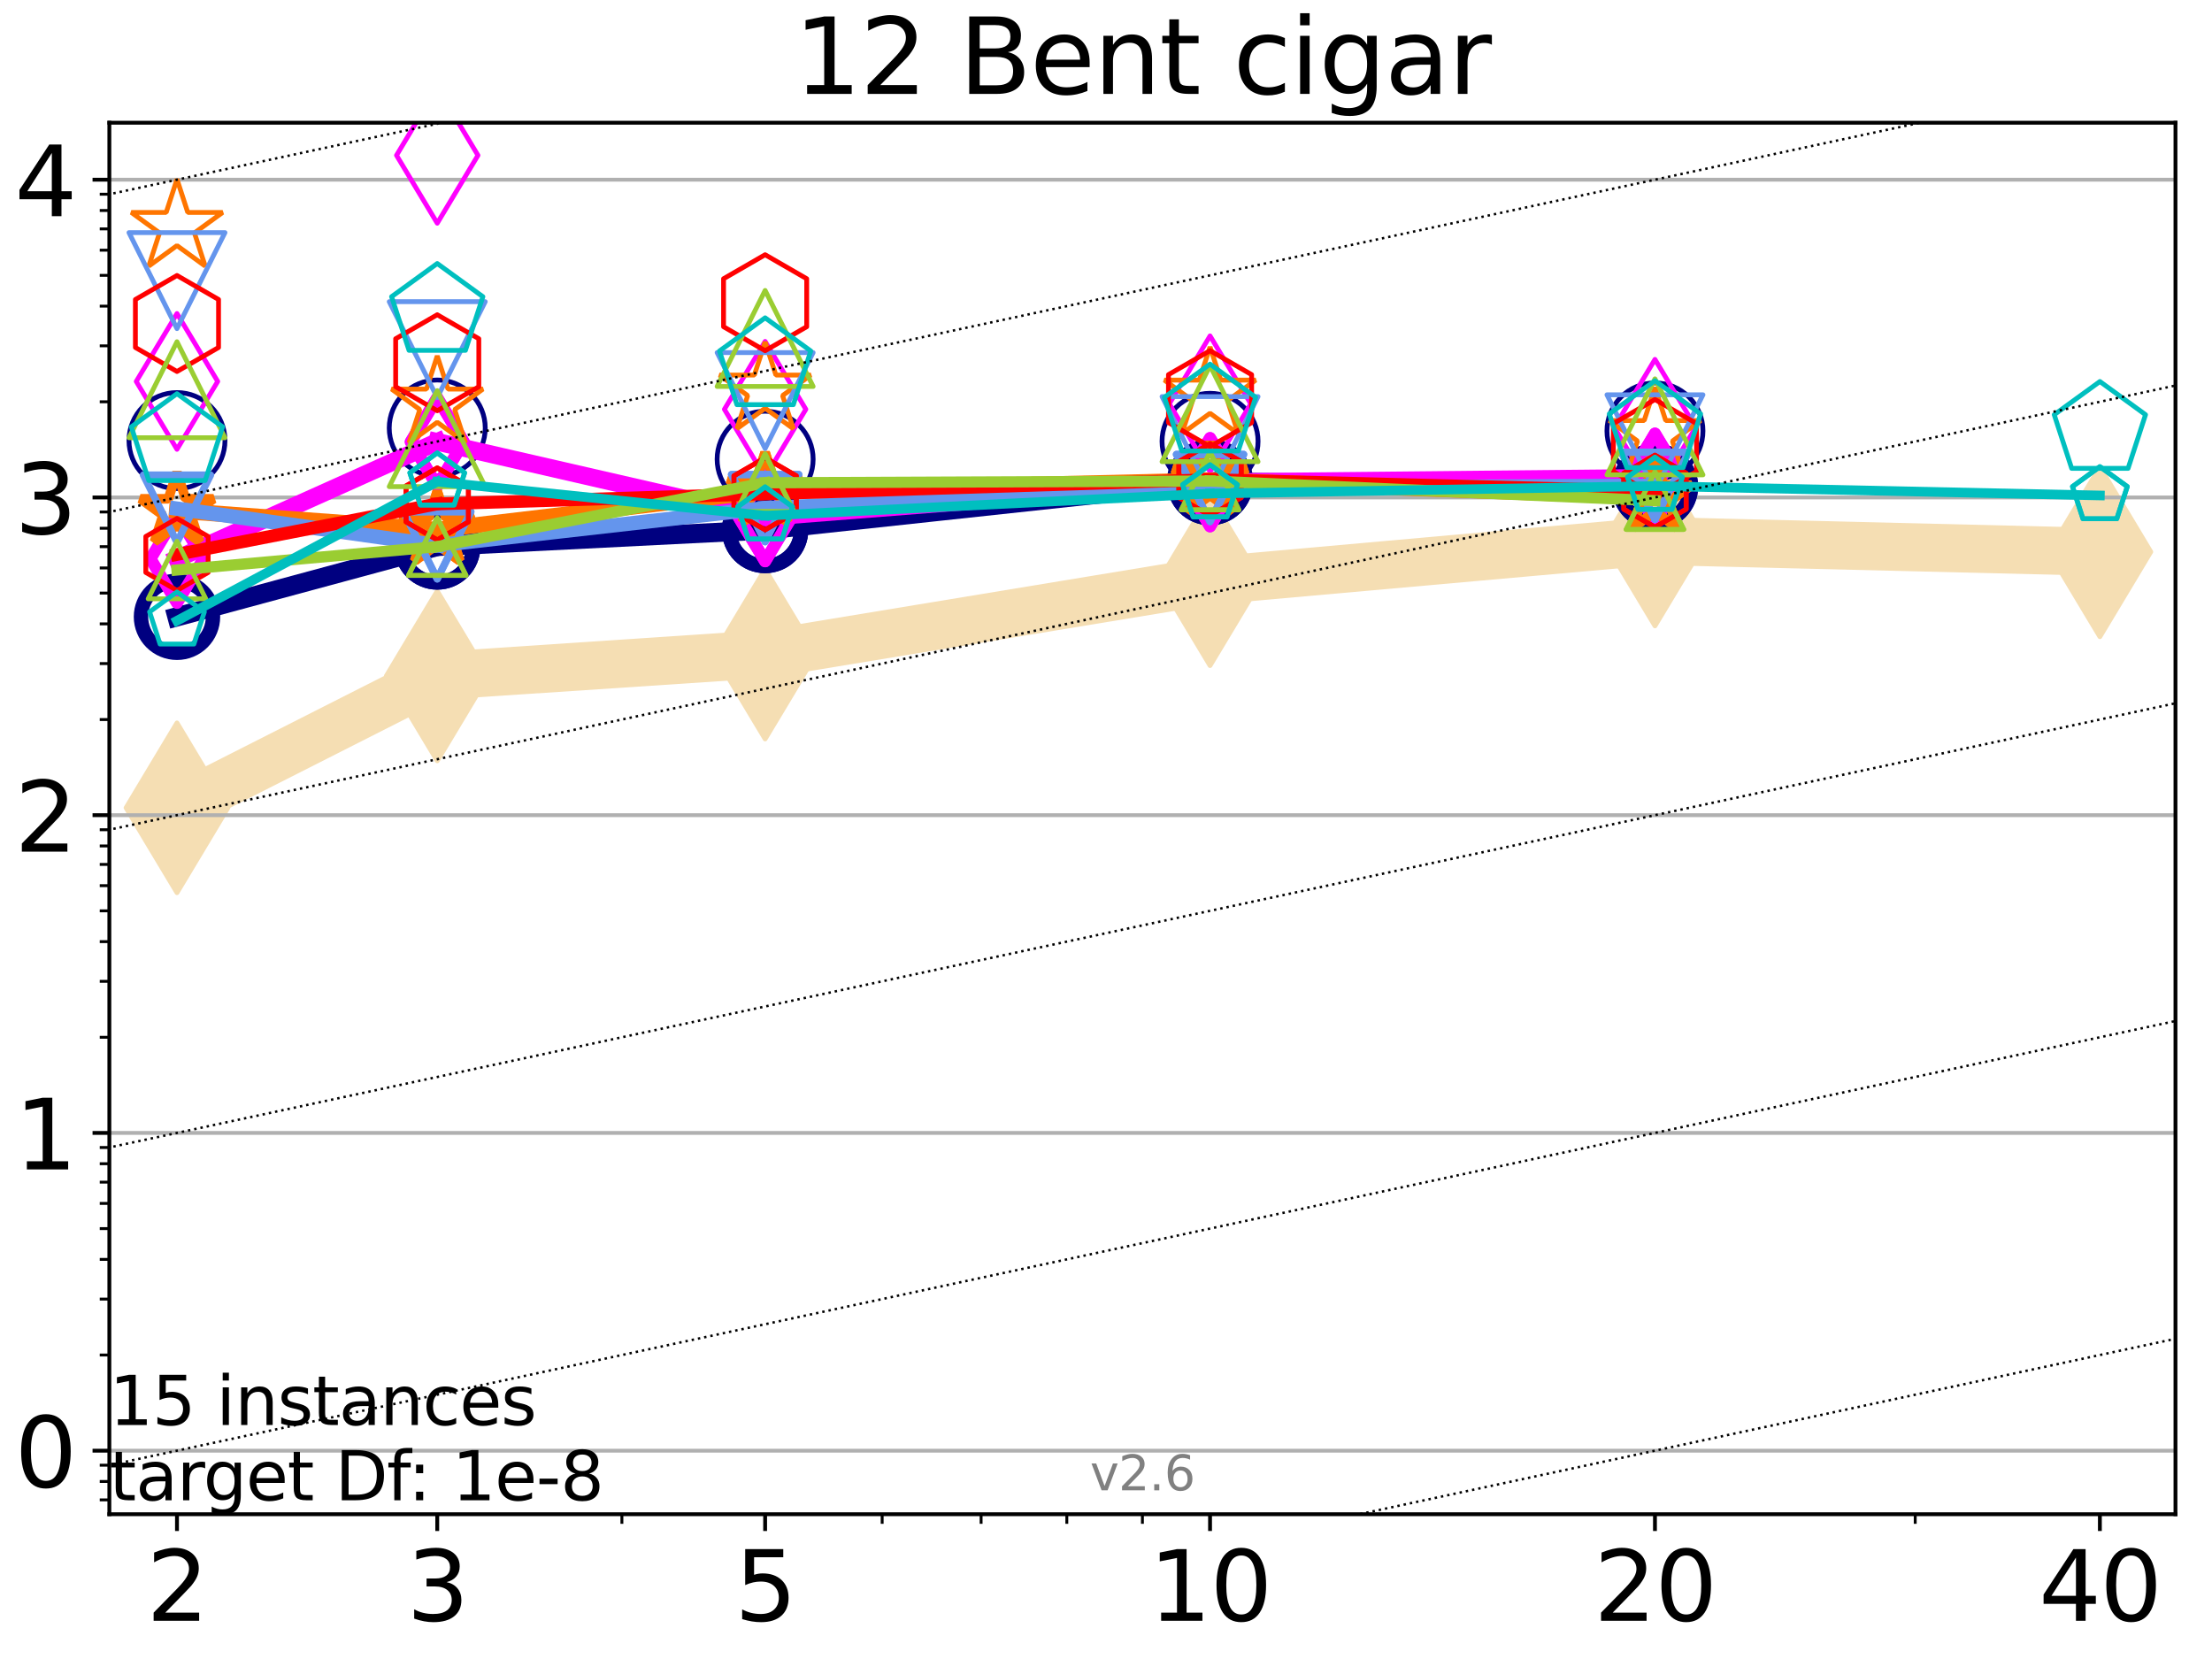 <?xml version="1.0" encoding="utf-8" standalone="no"?>
<!DOCTYPE svg PUBLIC "-//W3C//DTD SVG 1.1//EN"
  "http://www.w3.org/Graphics/SVG/1.1/DTD/svg11.dtd">
<svg xmlns:xlink="http://www.w3.org/1999/xlink" width="460.8pt" height="345.6pt" viewBox="0 0 460.8 345.6" xmlns="http://www.w3.org/2000/svg" version="1.1">
 <defs>
  <style type="text/css">*{stroke-linejoin: round; stroke-linecap: butt}</style>
 </defs>
 <g id="figure_1">
  <g id="patch_1">
   <path d="M 0 345.6 
L 460.8 345.6 
L 460.8 0 
L 0 0 
z
" style="fill: #ffffff"/>
  </g>
  <g id="axes_1">
   <g id="patch_2">
    <path d="M 22.78 315.44 
L 453.192 315.44 
L 453.192 25.56 
L 22.78 25.56 
z
" style="fill: #ffffff"/>
   </g>
   <g id="line2d_1">
    <path d="M 36.868 168.279 
L 91.085 140.808 
L 159.39 136.256 
L 252.074 120.97 
L 344.758 112.701 
L 437.443 114.956 
" clip-path="url(#p7164b67f76)" style="fill: none; stroke: #f5deb3; stroke-width: 10; stroke-linecap: square"/>
    <defs>
     <path id="m2907df5df5" d="M -0 17.678 
L 10.607 0 
L 0 -17.678 
L -10.607 -0 
z
" style="stroke: #f5deb3; stroke-linejoin: miter"/>
    </defs>
    <g clip-path="url(#p7164b67f76)">
     <use xlink:href="#m2907df5df5" x="36.868" y="168.279" style="fill: #f5deb3; stroke: #f5deb3; stroke-linejoin: miter"/>
     <use xlink:href="#m2907df5df5" x="91.085" y="140.808" style="fill: #f5deb3; stroke: #f5deb3; stroke-linejoin: miter"/>
     <use xlink:href="#m2907df5df5" x="159.39" y="136.256" style="fill: #f5deb3; stroke: #f5deb3; stroke-linejoin: miter"/>
     <use xlink:href="#m2907df5df5" x="252.074" y="120.97" style="fill: #f5deb3; stroke: #f5deb3; stroke-linejoin: miter"/>
     <use xlink:href="#m2907df5df5" x="344.758" y="112.701" style="fill: #f5deb3; stroke: #f5deb3; stroke-linejoin: miter"/>
     <use xlink:href="#m2907df5df5" x="437.443" y="114.956" style="fill: #f5deb3; stroke: #f5deb3; stroke-linejoin: miter"/>
    </g>
   </g>
   <g id="matplotlib.axis_1">
    <g id="xtick_1">
     <g id="line2d_2">
      <defs>
       <path id="mc846a7775f" d="M 0 0 
L 0 3.5 
" style="stroke: #000000; stroke-width: 0.8"/>
      </defs>
      <g>
       <use xlink:href="#mc846a7775f" x="36.868" y="315.44" style="stroke: #000000; stroke-width: 0.8"/>
      </g>
     </g>
     <g id="text_1">
      <!-- 2 -->
      <g transform="translate(30.506 337.637)scale(0.2 -0.2)">
       <defs>
        <path id="DejaVuSans-32" d="M 1228 531 
L 3431 531 
L 3431 0 
L 469 0 
L 469 531 
Q 828 903 1448 1529 
Q 2069 2156 2228 2338 
Q 2531 2678 2651 2914 
Q 2772 3150 2772 3378 
Q 2772 3750 2511 3984 
Q 2250 4219 1831 4219 
Q 1534 4219 1204 4116 
Q 875 4013 500 3803 
L 500 4441 
Q 881 4594 1212 4672 
Q 1544 4750 1819 4750 
Q 2544 4750 2975 4387 
Q 3406 4025 3406 3419 
Q 3406 3131 3298 2873 
Q 3191 2616 2906 2266 
Q 2828 2175 2409 1742 
Q 1991 1309 1228 531 
z
" transform="scale(0.016)"/>
       </defs>
       <use xlink:href="#DejaVuSans-32"/>
      </g>
     </g>
    </g>
    <g id="xtick_2">
     <g id="line2d_3">
      <g>
       <use xlink:href="#mc846a7775f" x="91.085" y="315.44" style="stroke: #000000; stroke-width: 0.8"/>
      </g>
     </g>
     <g id="text_2">
      <!-- 3 -->
      <g transform="translate(84.723 337.637)scale(0.2 -0.2)">
       <defs>
        <path id="DejaVuSans-33" d="M 2597 2516 
Q 3050 2419 3304 2112 
Q 3559 1806 3559 1356 
Q 3559 666 3084 287 
Q 2609 -91 1734 -91 
Q 1441 -91 1130 -33 
Q 819 25 488 141 
L 488 750 
Q 750 597 1062 519 
Q 1375 441 1716 441 
Q 2309 441 2620 675 
Q 2931 909 2931 1356 
Q 2931 1769 2642 2001 
Q 2353 2234 1838 2234 
L 1294 2234 
L 1294 2753 
L 1863 2753 
Q 2328 2753 2575 2939 
Q 2822 3125 2822 3475 
Q 2822 3834 2567 4026 
Q 2313 4219 1838 4219 
Q 1578 4219 1281 4162 
Q 984 4106 628 3988 
L 628 4550 
Q 988 4650 1302 4700 
Q 1616 4750 1894 4750 
Q 2613 4750 3031 4423 
Q 3450 4097 3450 3541 
Q 3450 3153 3228 2886 
Q 3006 2619 2597 2516 
z
" transform="scale(0.016)"/>
       </defs>
       <use xlink:href="#DejaVuSans-33"/>
      </g>
     </g>
    </g>
    <g id="xtick_3">
     <g id="line2d_4">
      <g>
       <use xlink:href="#mc846a7775f" x="159.39" y="315.44" style="stroke: #000000; stroke-width: 0.8"/>
      </g>
     </g>
     <g id="text_3">
      <!-- 5 -->
      <g transform="translate(153.028 337.637)scale(0.2 -0.2)">
       <defs>
        <path id="DejaVuSans-35" d="M 691 4666 
L 3169 4666 
L 3169 4134 
L 1269 4134 
L 1269 2991 
Q 1406 3038 1543 3061 
Q 1681 3084 1819 3084 
Q 2600 3084 3056 2656 
Q 3513 2228 3513 1497 
Q 3513 744 3044 326 
Q 2575 -91 1722 -91 
Q 1428 -91 1123 -41 
Q 819 9 494 109 
L 494 744 
Q 775 591 1075 516 
Q 1375 441 1709 441 
Q 2250 441 2565 725 
Q 2881 1009 2881 1497 
Q 2881 1984 2565 2268 
Q 2250 2553 1709 2553 
Q 1456 2553 1204 2497 
Q 953 2441 691 2322 
L 691 4666 
z
" transform="scale(0.016)"/>
       </defs>
       <use xlink:href="#DejaVuSans-35"/>
      </g>
     </g>
    </g>
    <g id="xtick_4">
     <g id="line2d_5">
      <g>
       <use xlink:href="#mc846a7775f" x="252.074" y="315.44" style="stroke: #000000; stroke-width: 0.8"/>
      </g>
     </g>
     <g id="text_4">
      <!-- 10 -->
      <g transform="translate(239.349 337.637)scale(0.2 -0.2)">
       <defs>
        <path id="DejaVuSans-31" d="M 794 531 
L 1825 531 
L 1825 4091 
L 703 3866 
L 703 4441 
L 1819 4666 
L 2450 4666 
L 2450 531 
L 3481 531 
L 3481 0 
L 794 0 
L 794 531 
z
" transform="scale(0.016)"/>
        <path id="DejaVuSans-30" d="M 2034 4250 
Q 1547 4250 1301 3770 
Q 1056 3291 1056 2328 
Q 1056 1369 1301 889 
Q 1547 409 2034 409 
Q 2525 409 2770 889 
Q 3016 1369 3016 2328 
Q 3016 3291 2770 3770 
Q 2525 4250 2034 4250 
z
M 2034 4750 
Q 2819 4750 3233 4129 
Q 3647 3509 3647 2328 
Q 3647 1150 3233 529 
Q 2819 -91 2034 -91 
Q 1250 -91 836 529 
Q 422 1150 422 2328 
Q 422 3509 836 4129 
Q 1250 4750 2034 4750 
z
" transform="scale(0.016)"/>
       </defs>
       <use xlink:href="#DejaVuSans-31"/>
       <use xlink:href="#DejaVuSans-30" x="63.623"/>
      </g>
     </g>
    </g>
    <g id="xtick_5">
     <g id="line2d_6">
      <g>
       <use xlink:href="#mc846a7775f" x="344.758" y="315.44" style="stroke: #000000; stroke-width: 0.8"/>
      </g>
     </g>
     <g id="text_5">
      <!-- 20 -->
      <g transform="translate(332.033 337.637)scale(0.2 -0.2)">
       <use xlink:href="#DejaVuSans-32"/>
       <use xlink:href="#DejaVuSans-30" x="63.623"/>
      </g>
     </g>
    </g>
    <g id="xtick_6">
     <g id="line2d_7">
      <g>
       <use xlink:href="#mc846a7775f" x="437.443" y="315.44" style="stroke: #000000; stroke-width: 0.8"/>
      </g>
     </g>
     <g id="text_6">
      <!-- 40 -->
      <g transform="translate(424.718 337.637)scale(0.2 -0.2)">
       <defs>
        <path id="DejaVuSans-34" d="M 2419 4116 
L 825 1625 
L 2419 1625 
L 2419 4116 
z
M 2253 4666 
L 3047 4666 
L 3047 1625 
L 3713 1625 
L 3713 1100 
L 3047 1100 
L 3047 0 
L 2419 0 
L 2419 1100 
L 313 1100 
L 313 1709 
L 2253 4666 
z
" transform="scale(0.016)"/>
       </defs>
       <use xlink:href="#DejaVuSans-34"/>
       <use xlink:href="#DejaVuSans-30" x="63.623"/>
      </g>
     </g>
    </g>
    <g id="xtick_7">
     <g id="line2d_8">
      <defs>
       <path id="m73693776e1" d="M 0 0 
L 0 2 
" style="stroke: #000000; stroke-width: 0.6"/>
      </defs>
      <g>
       <use xlink:href="#m73693776e1" x="129.552" y="315.44" style="stroke: #000000; stroke-width: 0.6"/>
      </g>
     </g>
    </g>
    <g id="xtick_8">
     <g id="line2d_9">
      <g>
       <use xlink:href="#m73693776e1" x="183.769" y="315.44" style="stroke: #000000; stroke-width: 0.6"/>
      </g>
     </g>
    </g>
    <g id="xtick_9">
     <g id="line2d_10">
      <g>
       <use xlink:href="#m73693776e1" x="204.381" y="315.44" style="stroke: #000000; stroke-width: 0.6"/>
      </g>
     </g>
    </g>
    <g id="xtick_10">
     <g id="line2d_11">
      <g>
       <use xlink:href="#m73693776e1" x="222.237" y="315.44" style="stroke: #000000; stroke-width: 0.6"/>
      </g>
     </g>
    </g>
    <g id="xtick_11">
     <g id="line2d_12">
      <g>
       <use xlink:href="#m73693776e1" x="237.986" y="315.44" style="stroke: #000000; stroke-width: 0.6"/>
      </g>
     </g>
    </g>
    <g id="xtick_12">
     <g id="line2d_13">
      <g>
       <use xlink:href="#m73693776e1" x="398.975" y="315.44" style="stroke: #000000; stroke-width: 0.6"/>
      </g>
     </g>
    </g>
   </g>
   <g id="matplotlib.axis_2">
    <g id="ytick_1">
     <g id="line2d_14">
      <path d="M 22.78 302.202 
L 453.192 302.202 
" clip-path="url(#p7164b67f76)" style="fill: none; stroke: #b0b0b0; stroke-width: 0.8; stroke-linecap: square"/>
     </g>
     <g id="line2d_15">
      <defs>
       <path id="m3703730f68" d="M 0 0 
L -3.5 0 
" style="stroke: #000000; stroke-width: 0.8"/>
      </defs>
      <g>
       <use xlink:href="#m3703730f68" x="22.78" y="302.202" style="stroke: #000000; stroke-width: 0.8"/>
      </g>
     </g>
     <g id="text_7">
      <!-- 0 -->
      <g transform="translate(3.055 309.8)scale(0.2 -0.2)">
       <use xlink:href="#DejaVuSans-30"/>
      </g>
     </g>
    </g>
    <g id="ytick_2">
     <g id="line2d_16">
      <path d="M 22.78 236.01 
L 453.192 236.01 
" clip-path="url(#p7164b67f76)" style="fill: none; stroke: #b0b0b0; stroke-width: 0.8; stroke-linecap: square"/>
     </g>
     <g id="line2d_17">
      <g>
       <use xlink:href="#m3703730f68" x="22.78" y="236.01" style="stroke: #000000; stroke-width: 0.8"/>
      </g>
     </g>
     <g id="text_8">
      <!-- 1 -->
      <g transform="translate(3.055 243.608)scale(0.2 -0.2)">
       <use xlink:href="#DejaVuSans-31"/>
      </g>
     </g>
    </g>
    <g id="ytick_3">
     <g id="line2d_18">
      <path d="M 22.78 169.818 
L 453.192 169.818 
" clip-path="url(#p7164b67f76)" style="fill: none; stroke: #b0b0b0; stroke-width: 0.8; stroke-linecap: square"/>
     </g>
     <g id="line2d_19">
      <g>
       <use xlink:href="#m3703730f68" x="22.78" y="169.818" style="stroke: #000000; stroke-width: 0.8"/>
      </g>
     </g>
     <g id="text_9">
      <!-- 2 -->
      <g transform="translate(3.055 177.417)scale(0.2 -0.2)">
       <use xlink:href="#DejaVuSans-32"/>
      </g>
     </g>
    </g>
    <g id="ytick_4">
     <g id="line2d_20">
      <path d="M 22.78 103.626 
L 453.192 103.626 
" clip-path="url(#p7164b67f76)" style="fill: none; stroke: #b0b0b0; stroke-width: 0.8; stroke-linecap: square"/>
     </g>
     <g id="line2d_21">
      <g>
       <use xlink:href="#m3703730f68" x="22.78" y="103.626" style="stroke: #000000; stroke-width: 0.8"/>
      </g>
     </g>
     <g id="text_10">
      <!-- 3 -->
      <g transform="translate(3.055 111.225)scale(0.2 -0.2)">
       <use xlink:href="#DejaVuSans-33"/>
      </g>
     </g>
    </g>
    <g id="ytick_5">
     <g id="line2d_22">
      <path d="M 22.78 37.435 
L 453.192 37.435 
" clip-path="url(#p7164b67f76)" style="fill: none; stroke: #b0b0b0; stroke-width: 0.8; stroke-linecap: square"/>
     </g>
     <g id="line2d_23">
      <g>
       <use xlink:href="#m3703730f68" x="22.78" y="37.435" style="stroke: #000000; stroke-width: 0.8"/>
      </g>
     </g>
     <g id="text_11">
      <!-- 4 -->
      <g transform="translate(3.055 45.033)scale(0.2 -0.2)">
       <use xlink:href="#DejaVuSans-34"/>
      </g>
     </g>
    </g>
    <g id="ytick_6">
     <g id="line2d_24">
      <defs>
       <path id="me1c7c0aca5" d="M 0 0 
L -2 0 
" style="stroke: #000000; stroke-width: 0.6"/>
      </defs>
      <g>
       <use xlink:href="#me1c7c0aca5" x="22.78" y="312.455" style="stroke: #000000; stroke-width: 0.6"/>
      </g>
     </g>
    </g>
    <g id="ytick_7">
     <g id="line2d_25">
      <g>
       <use xlink:href="#me1c7c0aca5" x="22.78" y="308.616" style="stroke: #000000; stroke-width: 0.6"/>
      </g>
     </g>
    </g>
    <g id="ytick_8">
     <g id="line2d_26">
      <g>
       <use xlink:href="#me1c7c0aca5" x="22.78" y="305.23" style="stroke: #000000; stroke-width: 0.6"/>
      </g>
     </g>
    </g>
    <g id="ytick_9">
     <g id="line2d_27">
      <g>
       <use xlink:href="#me1c7c0aca5" x="22.78" y="282.276" style="stroke: #000000; stroke-width: 0.6"/>
      </g>
     </g>
    </g>
    <g id="ytick_10">
     <g id="line2d_28">
      <g>
       <use xlink:href="#me1c7c0aca5" x="22.78" y="270.62" style="stroke: #000000; stroke-width: 0.6"/>
      </g>
     </g>
    </g>
    <g id="ytick_11">
     <g id="line2d_29">
      <g>
       <use xlink:href="#me1c7c0aca5" x="22.78" y="262.35" style="stroke: #000000; stroke-width: 0.6"/>
      </g>
     </g>
    </g>
    <g id="ytick_12">
     <g id="line2d_30">
      <g>
       <use xlink:href="#me1c7c0aca5" x="22.78" y="255.936" style="stroke: #000000; stroke-width: 0.6"/>
      </g>
     </g>
    </g>
    <g id="ytick_13">
     <g id="line2d_31">
      <g>
       <use xlink:href="#me1c7c0aca5" x="22.78" y="250.694" style="stroke: #000000; stroke-width: 0.6"/>
      </g>
     </g>
    </g>
    <g id="ytick_14">
     <g id="line2d_32">
      <g>
       <use xlink:href="#me1c7c0aca5" x="22.78" y="246.263" style="stroke: #000000; stroke-width: 0.6"/>
      </g>
     </g>
    </g>
    <g id="ytick_15">
     <g id="line2d_33">
      <g>
       <use xlink:href="#me1c7c0aca5" x="22.78" y="242.425" style="stroke: #000000; stroke-width: 0.6"/>
      </g>
     </g>
    </g>
    <g id="ytick_16">
     <g id="line2d_34">
      <g>
       <use xlink:href="#me1c7c0aca5" x="22.78" y="239.039" style="stroke: #000000; stroke-width: 0.6"/>
      </g>
     </g>
    </g>
    <g id="ytick_17">
     <g id="line2d_35">
      <g>
       <use xlink:href="#me1c7c0aca5" x="22.78" y="216.084" style="stroke: #000000; stroke-width: 0.6"/>
      </g>
     </g>
    </g>
    <g id="ytick_18">
     <g id="line2d_36">
      <g>
       <use xlink:href="#me1c7c0aca5" x="22.78" y="204.428" style="stroke: #000000; stroke-width: 0.6"/>
      </g>
     </g>
    </g>
    <g id="ytick_19">
     <g id="line2d_37">
      <g>
       <use xlink:href="#me1c7c0aca5" x="22.78" y="196.159" style="stroke: #000000; stroke-width: 0.6"/>
      </g>
     </g>
    </g>
    <g id="ytick_20">
     <g id="line2d_38">
      <g>
       <use xlink:href="#me1c7c0aca5" x="22.78" y="189.744" style="stroke: #000000; stroke-width: 0.6"/>
      </g>
     </g>
    </g>
    <g id="ytick_21">
     <g id="line2d_39">
      <g>
       <use xlink:href="#me1c7c0aca5" x="22.78" y="184.503" style="stroke: #000000; stroke-width: 0.6"/>
      </g>
     </g>
    </g>
    <g id="ytick_22">
     <g id="line2d_40">
      <g>
       <use xlink:href="#me1c7c0aca5" x="22.78" y="180.071" style="stroke: #000000; stroke-width: 0.6"/>
      </g>
     </g>
    </g>
    <g id="ytick_23">
     <g id="line2d_41">
      <g>
       <use xlink:href="#me1c7c0aca5" x="22.78" y="176.233" style="stroke: #000000; stroke-width: 0.6"/>
      </g>
     </g>
    </g>
    <g id="ytick_24">
     <g id="line2d_42">
      <g>
       <use xlink:href="#me1c7c0aca5" x="22.78" y="172.847" style="stroke: #000000; stroke-width: 0.6"/>
      </g>
     </g>
    </g>
    <g id="ytick_25">
     <g id="line2d_43">
      <g>
       <use xlink:href="#me1c7c0aca5" x="22.78" y="149.892" style="stroke: #000000; stroke-width: 0.6"/>
      </g>
     </g>
    </g>
    <g id="ytick_26">
     <g id="line2d_44">
      <g>
       <use xlink:href="#me1c7c0aca5" x="22.78" y="138.237" style="stroke: #000000; stroke-width: 0.6"/>
      </g>
     </g>
    </g>
    <g id="ytick_27">
     <g id="line2d_45">
      <g>
       <use xlink:href="#me1c7c0aca5" x="22.78" y="129.967" style="stroke: #000000; stroke-width: 0.6"/>
      </g>
     </g>
    </g>
    <g id="ytick_28">
     <g id="line2d_46">
      <g>
       <use xlink:href="#me1c7c0aca5" x="22.78" y="123.552" style="stroke: #000000; stroke-width: 0.6"/>
      </g>
     </g>
    </g>
    <g id="ytick_29">
     <g id="line2d_47">
      <g>
       <use xlink:href="#me1c7c0aca5" x="22.78" y="118.311" style="stroke: #000000; stroke-width: 0.6"/>
      </g>
     </g>
    </g>
    <g id="ytick_30">
     <g id="line2d_48">
      <g>
       <use xlink:href="#me1c7c0aca5" x="22.78" y="113.88" style="stroke: #000000; stroke-width: 0.6"/>
      </g>
     </g>
    </g>
    <g id="ytick_31">
     <g id="line2d_49">
      <g>
       <use xlink:href="#me1c7c0aca5" x="22.78" y="110.041" style="stroke: #000000; stroke-width: 0.6"/>
      </g>
     </g>
    </g>
    <g id="ytick_32">
     <g id="line2d_50">
      <g>
       <use xlink:href="#me1c7c0aca5" x="22.78" y="106.655" style="stroke: #000000; stroke-width: 0.6"/>
      </g>
     </g>
    </g>
    <g id="ytick_33">
     <g id="line2d_51">
      <g>
       <use xlink:href="#me1c7c0aca5" x="22.78" y="83.701" style="stroke: #000000; stroke-width: 0.6"/>
      </g>
     </g>
    </g>
    <g id="ytick_34">
     <g id="line2d_52">
      <g>
       <use xlink:href="#me1c7c0aca5" x="22.78" y="72.045" style="stroke: #000000; stroke-width: 0.6"/>
      </g>
     </g>
    </g>
    <g id="ytick_35">
     <g id="line2d_53">
      <g>
       <use xlink:href="#me1c7c0aca5" x="22.78" y="63.775" style="stroke: #000000; stroke-width: 0.6"/>
      </g>
     </g>
    </g>
    <g id="ytick_36">
     <g id="line2d_54">
      <g>
       <use xlink:href="#me1c7c0aca5" x="22.78" y="57.36" style="stroke: #000000; stroke-width: 0.6"/>
      </g>
     </g>
    </g>
    <g id="ytick_37">
     <g id="line2d_55">
      <g>
       <use xlink:href="#me1c7c0aca5" x="22.78" y="52.119" style="stroke: #000000; stroke-width: 0.6"/>
      </g>
     </g>
    </g>
    <g id="ytick_38">
     <g id="line2d_56">
      <g>
       <use xlink:href="#me1c7c0aca5" x="22.78" y="47.688" style="stroke: #000000; stroke-width: 0.6"/>
      </g>
     </g>
    </g>
    <g id="ytick_39">
     <g id="line2d_57">
      <g>
       <use xlink:href="#me1c7c0aca5" x="22.78" y="43.849" style="stroke: #000000; stroke-width: 0.6"/>
      </g>
     </g>
    </g>
    <g id="ytick_40">
     <g id="line2d_58">
      <g>
       <use xlink:href="#me1c7c0aca5" x="22.78" y="40.463" style="stroke: #000000; stroke-width: 0.6"/>
      </g>
     </g>
    </g>
   </g>
   <g id="line2d_59">
    <path d="M 36.868 128.489 
L 91.085 113.835 
" clip-path="url(#p7164b67f76)" style="fill: none; stroke: #000080; stroke-width: 4; stroke-linecap: square"/>
    <defs>
     <path id="me6918a811b" d="M 0 7.5 
C 1.989 7.5 3.897 6.71 5.303 5.303 
C 6.71 3.897 7.5 1.989 7.5 0 
C 7.5 -1.989 6.71 -3.897 5.303 -5.303 
C 3.897 -6.71 1.989 -7.5 0 -7.5 
C -1.989 -7.5 -3.897 -6.71 -5.303 -5.303 
C -6.71 -3.897 -7.5 -1.989 -7.5 0 
C -7.5 1.989 -6.71 3.897 -5.303 5.303 
C -3.897 6.71 -1.989 7.5 0 7.5 
z
" style="stroke: #000080; stroke-width: 3"/>
    </defs>
    <g clip-path="url(#p7164b67f76)">
     <use xlink:href="#me6918a811b" x="36.868" y="128.489" style="fill-opacity: 0; stroke: #000080; stroke-width: 3"/>
     <use xlink:href="#me6918a811b" x="91.085" y="113.835" style="fill-opacity: 0; stroke: #000080; stroke-width: 3"/>
    </g>
   </g>
   <g id="line2d_60">
    <path d="M 91.085 113.835 
L 159.39 110.409 
" clip-path="url(#p7164b67f76)" style="fill: none; stroke: #000080; stroke-width: 4; stroke-linecap: square"/>
    <g clip-path="url(#p7164b67f76)">
     <use xlink:href="#me6918a811b" x="91.085" y="113.835" style="fill-opacity: 0; stroke: #000080; stroke-width: 3"/>
     <use xlink:href="#me6918a811b" x="159.39" y="110.409" style="fill-opacity: 0; stroke: #000080; stroke-width: 3"/>
    </g>
   </g>
   <g id="line2d_61">
    <path d="M 159.39 110.409 
L 252.074 100.427 
" clip-path="url(#p7164b67f76)" style="fill: none; stroke: #000080; stroke-width: 4; stroke-linecap: square"/>
    <g clip-path="url(#p7164b67f76)">
     <use xlink:href="#me6918a811b" x="159.39" y="110.409" style="fill-opacity: 0; stroke: #000080; stroke-width: 3"/>
     <use xlink:href="#me6918a811b" x="252.074" y="100.427" style="fill-opacity: 0; stroke: #000080; stroke-width: 3"/>
    </g>
   </g>
   <g id="line2d_62">
    <path d="M 252.074 100.427 
L 344.758 101.368 
" clip-path="url(#p7164b67f76)" style="fill: none; stroke: #000080; stroke-width: 4; stroke-linecap: square"/>
    <g clip-path="url(#p7164b67f76)">
     <use xlink:href="#me6918a811b" x="252.074" y="100.427" style="fill-opacity: 0; stroke: #000080; stroke-width: 3"/>
     <use xlink:href="#me6918a811b" x="344.758" y="101.368" style="fill-opacity: 0; stroke: #000080; stroke-width: 3"/>
    </g>
   </g>
   <g id="line2d_63">
    <path d="M 344.758 101.368 
" clip-path="url(#p7164b67f76)" style="fill: none; stroke: #000080; stroke-width: 4; stroke-linecap: square"/>
    <g clip-path="url(#p7164b67f76)">
     <use xlink:href="#me6918a811b" x="344.758" y="101.368" style="fill-opacity: 0; stroke: #000080; stroke-width: 3"/>
    </g>
   </g>
   <g id="line2d_64"/>
   <g id="line2d_65">
    <defs>
     <path id="m16b1692891" d="M 0 10 
C 2.652 10 5.196 8.946 7.071 7.071 
C 8.946 5.196 10 2.652 10 0 
C 10 -2.652 8.946 -5.196 7.071 -7.071 
C 5.196 -8.946 2.652 -10 0 -10 
C -2.652 -10 -5.196 -8.946 -7.071 -7.071 
C -8.946 -5.196 -10 -2.652 -10 0 
C -10 2.652 -8.946 5.196 -7.071 7.071 
C -5.196 8.946 -2.652 10 0 10 
z
" style="stroke: #000080"/>
    </defs>
    <g clip-path="url(#p7164b67f76)">
     <use xlink:href="#m16b1692891" x="36.868" y="91.78" style="fill-opacity: 0; stroke: #000080"/>
     <use xlink:href="#m16b1692891" x="91.085" y="89.161" style="fill-opacity: 0; stroke: #000080"/>
     <use xlink:href="#m16b1692891" x="159.39" y="95.663" style="fill-opacity: 0; stroke: #000080"/>
     <use xlink:href="#m16b1692891" x="252.074" y="91.932" style="fill-opacity: 0; stroke: #000080"/>
     <use xlink:href="#m16b1692891" x="344.758" y="89.772" style="fill-opacity: 0; stroke: #000080"/>
    </g>
   </g>
   <g id="line2d_66">
    <path d="M 36.868 116.405 
L 91.085 92.051 
" clip-path="url(#p7164b67f76)" style="fill: none; stroke: #ff00ff; stroke-width: 3.667; stroke-linecap: square"/>
    <defs>
     <path id="m3205b4d01b" d="M -0 9.192 
L 5.515 0 
L 0 -9.192 
L -5.515 -0 
z
" style="stroke: #ff00ff; stroke-width: 2.5; stroke-linejoin: miter"/>
    </defs>
    <g clip-path="url(#p7164b67f76)">
     <use xlink:href="#m3205b4d01b" x="36.868" y="116.405" style="fill-opacity: 0; stroke: #ff00ff; stroke-width: 2.5; stroke-linejoin: miter"/>
     <use xlink:href="#m3205b4d01b" x="91.085" y="92.051" style="fill-opacity: 0; stroke: #ff00ff; stroke-width: 2.5; stroke-linejoin: miter"/>
    </g>
   </g>
   <g id="line2d_67">
    <path d="M 91.085 92.051 
L 159.39 107.726 
" clip-path="url(#p7164b67f76)" style="fill: none; stroke: #ff00ff; stroke-width: 3.667; stroke-linecap: square"/>
    <g clip-path="url(#p7164b67f76)">
     <use xlink:href="#m3205b4d01b" x="91.085" y="92.051" style="fill-opacity: 0; stroke: #ff00ff; stroke-width: 2.5; stroke-linejoin: miter"/>
     <use xlink:href="#m3205b4d01b" x="159.39" y="107.726" style="fill-opacity: 0; stroke: #ff00ff; stroke-width: 2.5; stroke-linejoin: miter"/>
    </g>
   </g>
   <g id="line2d_68">
    <path d="M 159.39 107.726 
L 252.074 100.455 
" clip-path="url(#p7164b67f76)" style="fill: none; stroke: #ff00ff; stroke-width: 3.667; stroke-linecap: square"/>
    <g clip-path="url(#p7164b67f76)">
     <use xlink:href="#m3205b4d01b" x="159.39" y="107.726" style="fill-opacity: 0; stroke: #ff00ff; stroke-width: 2.5; stroke-linejoin: miter"/>
     <use xlink:href="#m3205b4d01b" x="252.074" y="100.455" style="fill-opacity: 0; stroke: #ff00ff; stroke-width: 2.5; stroke-linejoin: miter"/>
    </g>
   </g>
   <g id="line2d_69">
    <path d="M 252.074 100.455 
L 344.758 99.521 
" clip-path="url(#p7164b67f76)" style="fill: none; stroke: #ff00ff; stroke-width: 3.667; stroke-linecap: square"/>
    <g clip-path="url(#p7164b67f76)">
     <use xlink:href="#m3205b4d01b" x="252.074" y="100.455" style="fill-opacity: 0; stroke: #ff00ff; stroke-width: 2.5; stroke-linejoin: miter"/>
     <use xlink:href="#m3205b4d01b" x="344.758" y="99.521" style="fill-opacity: 0; stroke: #ff00ff; stroke-width: 2.5; stroke-linejoin: miter"/>
    </g>
   </g>
   <g id="line2d_70">
    <path d="M 344.758 99.521 
" clip-path="url(#p7164b67f76)" style="fill: none; stroke: #ff00ff; stroke-width: 3.667; stroke-linecap: square"/>
    <g clip-path="url(#p7164b67f76)">
     <use xlink:href="#m3205b4d01b" x="344.758" y="99.521" style="fill-opacity: 0; stroke: #ff00ff; stroke-width: 2.5; stroke-linejoin: miter"/>
    </g>
   </g>
   <g id="line2d_71"/>
   <g id="line2d_72">
    <defs>
     <path id="md9965eca83" d="M -0 14.142 
L 8.485 0 
L -0 -14.142 
L -8.485 -0 
z
" style="stroke: #ff00ff; stroke-linejoin: miter"/>
    </defs>
    <g clip-path="url(#p7164b67f76)">
     <use xlink:href="#md9965eca83" x="36.868" y="79.459" style="fill-opacity: 0; stroke: #ff00ff; stroke-linejoin: miter"/>
     <use xlink:href="#md9965eca83" x="91.085" y="32.356" style="fill-opacity: 0; stroke: #ff00ff; stroke-linejoin: miter"/>
     <use xlink:href="#md9965eca83" x="159.39" y="85.266" style="fill-opacity: 0; stroke: #ff00ff; stroke-linejoin: miter"/>
     <use xlink:href="#md9965eca83" x="252.074" y="84.118" style="fill-opacity: 0; stroke: #ff00ff; stroke-linejoin: miter"/>
     <use xlink:href="#md9965eca83" x="344.758" y="89.011" style="fill-opacity: 0; stroke: #ff00ff; stroke-linejoin: miter"/>
    </g>
   </g>
   <g id="line2d_73">
    <path d="M 36.868 106.386 
L 91.085 110.362 
" clip-path="url(#p7164b67f76)" style="fill: none; stroke: #ff7500; stroke-width: 3.333; stroke-linecap: square"/>
    <defs>
     <path id="mdb47040c67" d="M 0 -8 
L -1.796 -2.472 
L -7.608 -2.472 
L -2.906 0.944 
L -4.702 6.472 
L -0 3.056 
L 4.702 6.472 
L 2.906 0.944 
L 7.608 -2.472 
L 1.796 -2.472 
z
" style="stroke: #ff7500; stroke-width: 2; stroke-linejoin: bevel"/>
    </defs>
    <g clip-path="url(#p7164b67f76)">
     <use xlink:href="#mdb47040c67" x="36.868" y="106.386" style="fill-opacity: 0; stroke: #ff7500; stroke-width: 2; stroke-linejoin: bevel"/>
     <use xlink:href="#mdb47040c67" x="91.085" y="110.362" style="fill-opacity: 0; stroke: #ff7500; stroke-width: 2; stroke-linejoin: bevel"/>
    </g>
   </g>
   <g id="line2d_74">
    <path d="M 91.085 110.362 
L 159.39 102.274 
" clip-path="url(#p7164b67f76)" style="fill: none; stroke: #ff7500; stroke-width: 3.333; stroke-linecap: square"/>
    <g clip-path="url(#p7164b67f76)">
     <use xlink:href="#mdb47040c67" x="91.085" y="110.362" style="fill-opacity: 0; stroke: #ff7500; stroke-width: 2; stroke-linejoin: bevel"/>
     <use xlink:href="#mdb47040c67" x="159.39" y="102.274" style="fill-opacity: 0; stroke: #ff7500; stroke-width: 2; stroke-linejoin: bevel"/>
    </g>
   </g>
   <g id="line2d_75">
    <path d="M 159.39 102.274 
L 252.074 100.105 
" clip-path="url(#p7164b67f76)" style="fill: none; stroke: #ff7500; stroke-width: 3.333; stroke-linecap: square"/>
    <g clip-path="url(#p7164b67f76)">
     <use xlink:href="#mdb47040c67" x="159.39" y="102.274" style="fill-opacity: 0; stroke: #ff7500; stroke-width: 2; stroke-linejoin: bevel"/>
     <use xlink:href="#mdb47040c67" x="252.074" y="100.105" style="fill-opacity: 0; stroke: #ff7500; stroke-width: 2; stroke-linejoin: bevel"/>
    </g>
   </g>
   <g id="line2d_76">
    <path d="M 252.074 100.105 
L 344.758 103.534 
" clip-path="url(#p7164b67f76)" style="fill: none; stroke: #ff7500; stroke-width: 3.333; stroke-linecap: square"/>
    <g clip-path="url(#p7164b67f76)">
     <use xlink:href="#mdb47040c67" x="252.074" y="100.105" style="fill-opacity: 0; stroke: #ff7500; stroke-width: 2; stroke-linejoin: bevel"/>
     <use xlink:href="#mdb47040c67" x="344.758" y="103.534" style="fill-opacity: 0; stroke: #ff7500; stroke-width: 2; stroke-linejoin: bevel"/>
    </g>
   </g>
   <g id="line2d_77">
    <path d="M 344.758 103.534 
" clip-path="url(#p7164b67f76)" style="fill: none; stroke: #ff7500; stroke-width: 3.333; stroke-linecap: square"/>
    <g clip-path="url(#p7164b67f76)">
     <use xlink:href="#mdb47040c67" x="344.758" y="103.534" style="fill-opacity: 0; stroke: #ff7500; stroke-width: 2; stroke-linejoin: bevel"/>
    </g>
   </g>
   <g id="line2d_78"/>
   <g id="line2d_79">
    <defs>
     <path id="mdf9e9dc219" d="M 0 -10 
L -2.245 -3.09 
L -9.511 -3.09 
L -3.633 1.18 
L -5.878 8.09 
L -0 3.82 
L 5.878 8.09 
L 3.633 1.18 
L 9.511 -3.09 
L 2.245 -3.09 
z
" style="stroke: #ff7500; stroke-linejoin: bevel"/>
    </defs>
    <g clip-path="url(#p7164b67f76)">
     <use xlink:href="#mdf9e9dc219" x="36.868" y="47.341" style="fill-opacity: 0; stroke: #ff7500; stroke-linejoin: bevel"/>
     <use xlink:href="#mdf9e9dc219" x="91.085" y="84.145" style="fill-opacity: 0; stroke: #ff7500; stroke-linejoin: bevel"/>
     <use xlink:href="#mdf9e9dc219" x="159.39" y="81.226" style="fill-opacity: 0; stroke: #ff7500; stroke-linejoin: bevel"/>
     <use xlink:href="#mdf9e9dc219" x="252.074" y="82.274" style="fill-opacity: 0; stroke: #ff7500; stroke-linejoin: bevel"/>
     <use xlink:href="#mdf9e9dc219" x="344.758" y="90.699" style="fill-opacity: 0; stroke: #ff7500; stroke-linejoin: bevel"/>
    </g>
   </g>
   <g id="line2d_80">
    <path d="M 36.868 105.959 
L 91.085 113.599 
" clip-path="url(#p7164b67f76)" style="fill: none; stroke: #6495ed; stroke-width: 3; stroke-linecap: square"/>
    <defs>
     <path id="me22fbbbc0e" d="M -0 7 
L 7 -7 
L -7 -7 
z
" style="stroke: #6495ed; stroke-width: 1.5; stroke-linejoin: miter"/>
    </defs>
    <g clip-path="url(#p7164b67f76)">
     <use xlink:href="#me22fbbbc0e" x="36.868" y="105.959" style="fill-opacity: 0; stroke: #6495ed; stroke-width: 1.5; stroke-linejoin: miter"/>
     <use xlink:href="#me22fbbbc0e" x="91.085" y="113.599" style="fill-opacity: 0; stroke: #6495ed; stroke-width: 1.5; stroke-linejoin: miter"/>
    </g>
   </g>
   <g id="line2d_81">
    <path d="M 91.085 113.599 
L 159.39 105.854 
" clip-path="url(#p7164b67f76)" style="fill: none; stroke: #6495ed; stroke-width: 3; stroke-linecap: square"/>
    <g clip-path="url(#p7164b67f76)">
     <use xlink:href="#me22fbbbc0e" x="91.085" y="113.599" style="fill-opacity: 0; stroke: #6495ed; stroke-width: 1.5; stroke-linejoin: miter"/>
     <use xlink:href="#me22fbbbc0e" x="159.39" y="105.854" style="fill-opacity: 0; stroke: #6495ed; stroke-width: 1.5; stroke-linejoin: miter"/>
    </g>
   </g>
   <g id="line2d_82">
    <path d="M 159.39 105.854 
L 252.074 101.661 
" clip-path="url(#p7164b67f76)" style="fill: none; stroke: #6495ed; stroke-width: 3; stroke-linecap: square"/>
    <g clip-path="url(#p7164b67f76)">
     <use xlink:href="#me22fbbbc0e" x="159.39" y="105.854" style="fill-opacity: 0; stroke: #6495ed; stroke-width: 1.5; stroke-linejoin: miter"/>
     <use xlink:href="#me22fbbbc0e" x="252.074" y="101.661" style="fill-opacity: 0; stroke: #6495ed; stroke-width: 1.5; stroke-linejoin: miter"/>
    </g>
   </g>
   <g id="line2d_83">
    <path d="M 252.074 101.661 
L 344.758 101.203 
" clip-path="url(#p7164b67f76)" style="fill: none; stroke: #6495ed; stroke-width: 3; stroke-linecap: square"/>
    <g clip-path="url(#p7164b67f76)">
     <use xlink:href="#me22fbbbc0e" x="252.074" y="101.661" style="fill-opacity: 0; stroke: #6495ed; stroke-width: 1.5; stroke-linejoin: miter"/>
     <use xlink:href="#me22fbbbc0e" x="344.758" y="101.203" style="fill-opacity: 0; stroke: #6495ed; stroke-width: 1.5; stroke-linejoin: miter"/>
    </g>
   </g>
   <g id="line2d_84">
    <path d="M 344.758 101.203 
" clip-path="url(#p7164b67f76)" style="fill: none; stroke: #6495ed; stroke-width: 3; stroke-linecap: square"/>
    <g clip-path="url(#p7164b67f76)">
     <use xlink:href="#me22fbbbc0e" x="344.758" y="101.203" style="fill-opacity: 0; stroke: #6495ed; stroke-width: 1.5; stroke-linejoin: miter"/>
    </g>
   </g>
   <g id="line2d_85"/>
   <g id="line2d_86">
    <defs>
     <path id="mf9f2c73a21" d="M -0 10 
L 10 -10 
L -10 -10 
z
" style="stroke: #6495ed; stroke-linejoin: miter"/>
    </defs>
    <g clip-path="url(#p7164b67f76)">
     <use xlink:href="#mf9f2c73a21" x="36.868" y="58.456" style="fill-opacity: 0; stroke: #6495ed; stroke-linejoin: miter"/>
     <use xlink:href="#mf9f2c73a21" x="91.085" y="72.842" style="fill-opacity: 0; stroke: #6495ed; stroke-linejoin: miter"/>
     <use xlink:href="#mf9f2c73a21" x="159.39" y="83.452" style="fill-opacity: 0; stroke: #6495ed; stroke-linejoin: miter"/>
     <use xlink:href="#mf9f2c73a21" x="252.074" y="92.618" style="fill-opacity: 0; stroke: #6495ed; stroke-linejoin: miter"/>
     <use xlink:href="#mf9f2c73a21" x="344.758" y="92.244" style="fill-opacity: 0; stroke: #6495ed; stroke-linejoin: miter"/>
    </g>
   </g>
   <g id="line2d_87">
    <path d="M 36.868 115.504 
L 91.085 104.973 
" clip-path="url(#p7164b67f76)" style="fill: none; stroke: #ff0000; stroke-width: 2.667; stroke-linecap: square"/>
    <defs>
     <path id="mf8e875c76d" d="M 0 -7.5 
L -6.495 -3.75 
L -6.495 3.75 
L -0 7.5 
L 6.495 3.75 
L 6.495 -3.75 
z
" style="stroke: #ff0000; stroke-linejoin: miter"/>
    </defs>
    <g clip-path="url(#p7164b67f76)">
     <use xlink:href="#mf8e875c76d" x="36.868" y="115.504" style="fill-opacity: 0; stroke: #ff0000; stroke-linejoin: miter"/>
     <use xlink:href="#mf8e875c76d" x="91.085" y="104.973" style="fill-opacity: 0; stroke: #ff0000; stroke-linejoin: miter"/>
    </g>
   </g>
   <g id="line2d_88">
    <path d="M 91.085 104.973 
L 159.39 102.873 
" clip-path="url(#p7164b67f76)" style="fill: none; stroke: #ff0000; stroke-width: 2.667; stroke-linecap: square"/>
    <g clip-path="url(#p7164b67f76)">
     <use xlink:href="#mf8e875c76d" x="91.085" y="104.973" style="fill-opacity: 0; stroke: #ff0000; stroke-linejoin: miter"/>
     <use xlink:href="#mf8e875c76d" x="159.39" y="102.873" style="fill-opacity: 0; stroke: #ff0000; stroke-linejoin: miter"/>
    </g>
   </g>
   <g id="line2d_89">
    <path d="M 159.39 102.873 
L 252.074 99.914 
" clip-path="url(#p7164b67f76)" style="fill: none; stroke: #ff0000; stroke-width: 2.667; stroke-linecap: square"/>
    <g clip-path="url(#p7164b67f76)">
     <use xlink:href="#mf8e875c76d" x="159.39" y="102.873" style="fill-opacity: 0; stroke: #ff0000; stroke-linejoin: miter"/>
     <use xlink:href="#mf8e875c76d" x="252.074" y="99.914" style="fill-opacity: 0; stroke: #ff0000; stroke-linejoin: miter"/>
    </g>
   </g>
   <g id="line2d_90">
    <path d="M 252.074 99.914 
L 344.758 102.32 
" clip-path="url(#p7164b67f76)" style="fill: none; stroke: #ff0000; stroke-width: 2.667; stroke-linecap: square"/>
    <g clip-path="url(#p7164b67f76)">
     <use xlink:href="#mf8e875c76d" x="252.074" y="99.914" style="fill-opacity: 0; stroke: #ff0000; stroke-linejoin: miter"/>
     <use xlink:href="#mf8e875c76d" x="344.758" y="102.32" style="fill-opacity: 0; stroke: #ff0000; stroke-linejoin: miter"/>
    </g>
   </g>
   <g id="line2d_91">
    <path d="M 344.758 102.32 
" clip-path="url(#p7164b67f76)" style="fill: none; stroke: #ff0000; stroke-width: 2.667; stroke-linecap: square"/>
    <g clip-path="url(#p7164b67f76)">
     <use xlink:href="#mf8e875c76d" x="344.758" y="102.32" style="fill-opacity: 0; stroke: #ff0000; stroke-linejoin: miter"/>
    </g>
   </g>
   <g id="line2d_92"/>
   <g id="line2d_93">
    <defs>
     <path id="mf05a4f4af0" d="M 0 -10 
L -8.66 -5 
L -8.66 5 
L -0 10 
L 8.66 5 
L 8.66 -5 
z
" style="stroke: #ff0000; stroke-linejoin: miter"/>
    </defs>
    <g clip-path="url(#p7164b67f76)">
     <use xlink:href="#mf05a4f4af0" x="36.868" y="67.389" style="fill-opacity: 0; stroke: #ff0000; stroke-linejoin: miter"/>
     <use xlink:href="#mf05a4f4af0" x="91.085" y="75.564" style="fill-opacity: 0; stroke: #ff0000; stroke-linejoin: miter"/>
     <use xlink:href="#mf05a4f4af0" x="159.39" y="63.064" style="fill-opacity: 0; stroke: #ff0000; stroke-linejoin: miter"/>
     <use xlink:href="#mf05a4f4af0" x="252.074" y="83.043" style="fill-opacity: 0; stroke: #ff0000; stroke-linejoin: miter"/>
     <use xlink:href="#mf05a4f4af0" x="344.758" y="93.224" style="fill-opacity: 0; stroke: #ff0000; stroke-linejoin: miter"/>
    </g>
   </g>
   <g id="line2d_94">
    <path d="M 36.868 118.742 
L 91.085 113.877 
" clip-path="url(#p7164b67f76)" style="fill: none; stroke: #9acd32; stroke-width: 2.333; stroke-linecap: square"/>
    <defs>
     <path id="mc12be98df3" d="M 0 -6 
L -6 6 
L 6 6 
z
" style="stroke: #9acd32; stroke-linejoin: miter"/>
    </defs>
    <g clip-path="url(#p7164b67f76)">
     <use xlink:href="#mc12be98df3" x="36.868" y="118.742" style="fill-opacity: 0; stroke: #9acd32; stroke-linejoin: miter"/>
     <use xlink:href="#mc12be98df3" x="91.085" y="113.877" style="fill-opacity: 0; stroke: #9acd32; stroke-linejoin: miter"/>
    </g>
   </g>
   <g id="line2d_95">
    <path d="M 91.085 113.877 
L 159.39 100.573 
" clip-path="url(#p7164b67f76)" style="fill: none; stroke: #9acd32; stroke-width: 2.333; stroke-linecap: square"/>
    <g clip-path="url(#p7164b67f76)">
     <use xlink:href="#mc12be98df3" x="91.085" y="113.877" style="fill-opacity: 0; stroke: #9acd32; stroke-linejoin: miter"/>
     <use xlink:href="#mc12be98df3" x="159.39" y="100.573" style="fill-opacity: 0; stroke: #9acd32; stroke-linejoin: miter"/>
    </g>
   </g>
   <g id="line2d_96">
    <path d="M 159.39 100.573 
L 252.074 100.208 
" clip-path="url(#p7164b67f76)" style="fill: none; stroke: #9acd32; stroke-width: 2.333; stroke-linecap: square"/>
    <g clip-path="url(#p7164b67f76)">
     <use xlink:href="#mc12be98df3" x="159.39" y="100.573" style="fill-opacity: 0; stroke: #9acd32; stroke-linejoin: miter"/>
     <use xlink:href="#mc12be98df3" x="252.074" y="100.208" style="fill-opacity: 0; stroke: #9acd32; stroke-linejoin: miter"/>
    </g>
   </g>
   <g id="line2d_97">
    <path d="M 252.074 100.208 
L 344.758 104.295 
" clip-path="url(#p7164b67f76)" style="fill: none; stroke: #9acd32; stroke-width: 2.333; stroke-linecap: square"/>
    <g clip-path="url(#p7164b67f76)">
     <use xlink:href="#mc12be98df3" x="252.074" y="100.208" style="fill-opacity: 0; stroke: #9acd32; stroke-linejoin: miter"/>
     <use xlink:href="#mc12be98df3" x="344.758" y="104.295" style="fill-opacity: 0; stroke: #9acd32; stroke-linejoin: miter"/>
    </g>
   </g>
   <g id="line2d_98">
    <path d="M 344.758 104.295 
" clip-path="url(#p7164b67f76)" style="fill: none; stroke: #9acd32; stroke-width: 2.333; stroke-linecap: square"/>
    <g clip-path="url(#p7164b67f76)">
     <use xlink:href="#mc12be98df3" x="344.758" y="104.295" style="fill-opacity: 0; stroke: #9acd32; stroke-linejoin: miter"/>
    </g>
   </g>
   <g id="line2d_99"/>
   <g id="line2d_100">
    <defs>
     <path id="md98a6ecda3" d="M 0 -10 
L -10 10 
L 10 10 
z
" style="stroke: #9acd32; stroke-linejoin: miter"/>
    </defs>
    <g clip-path="url(#p7164b67f76)">
     <use xlink:href="#md98a6ecda3" x="36.868" y="81.19" style="fill-opacity: 0; stroke: #9acd32; stroke-linejoin: miter"/>
     <use xlink:href="#md98a6ecda3" x="91.085" y="91.376" style="fill-opacity: 0; stroke: #9acd32; stroke-linejoin: miter"/>
     <use xlink:href="#md98a6ecda3" x="159.39" y="70.508" style="fill-opacity: 0; stroke: #9acd32; stroke-linejoin: miter"/>
     <use xlink:href="#md98a6ecda3" x="252.074" y="86.174" style="fill-opacity: 0; stroke: #9acd32; stroke-linejoin: miter"/>
     <use xlink:href="#md98a6ecda3" x="344.758" y="88.918" style="fill-opacity: 0; stroke: #9acd32; stroke-linejoin: miter"/>
    </g>
   </g>
   <g id="line2d_101">
    <path d="M 36.868 129.315 
L 91.085 100.344 
" clip-path="url(#p7164b67f76)" style="fill: none; stroke: #00bfbf; stroke-width: 2; stroke-linecap: square"/>
    <defs>
     <path id="m6a110a7dbf" d="M 0 -6 
L -5.706 -1.854 
L -3.527 4.854 
L 3.527 4.854 
L 5.706 -1.854 
z
" style="stroke: #00bfbf; stroke-linejoin: miter"/>
    </defs>
    <g clip-path="url(#p7164b67f76)">
     <use xlink:href="#m6a110a7dbf" x="36.868" y="129.315" style="fill-opacity: 0; stroke: #00bfbf; stroke-linejoin: miter"/>
     <use xlink:href="#m6a110a7dbf" x="91.085" y="100.344" style="fill-opacity: 0; stroke: #00bfbf; stroke-linejoin: miter"/>
    </g>
   </g>
   <g id="line2d_102">
    <path d="M 91.085 100.344 
L 159.39 107.428 
" clip-path="url(#p7164b67f76)" style="fill: none; stroke: #00bfbf; stroke-width: 2; stroke-linecap: square"/>
    <g clip-path="url(#p7164b67f76)">
     <use xlink:href="#m6a110a7dbf" x="91.085" y="100.344" style="fill-opacity: 0; stroke: #00bfbf; stroke-linejoin: miter"/>
     <use xlink:href="#m6a110a7dbf" x="159.39" y="107.428" style="fill-opacity: 0; stroke: #00bfbf; stroke-linejoin: miter"/>
    </g>
   </g>
   <g id="line2d_103">
    <path d="M 159.39 107.428 
L 252.074 102.82 
" clip-path="url(#p7164b67f76)" style="fill: none; stroke: #00bfbf; stroke-width: 2; stroke-linecap: square"/>
    <g clip-path="url(#p7164b67f76)">
     <use xlink:href="#m6a110a7dbf" x="159.39" y="107.428" style="fill-opacity: 0; stroke: #00bfbf; stroke-linejoin: miter"/>
     <use xlink:href="#m6a110a7dbf" x="252.074" y="102.82" style="fill-opacity: 0; stroke: #00bfbf; stroke-linejoin: miter"/>
    </g>
   </g>
   <g id="line2d_104">
    <path d="M 252.074 102.82 
L 344.758 101.249 
" clip-path="url(#p7164b67f76)" style="fill: none; stroke: #00bfbf; stroke-width: 2; stroke-linecap: square"/>
    <g clip-path="url(#p7164b67f76)">
     <use xlink:href="#m6a110a7dbf" x="252.074" y="102.82" style="fill-opacity: 0; stroke: #00bfbf; stroke-linejoin: miter"/>
     <use xlink:href="#m6a110a7dbf" x="344.758" y="101.249" style="fill-opacity: 0; stroke: #00bfbf; stroke-linejoin: miter"/>
    </g>
   </g>
   <g id="line2d_105">
    <path d="M 344.758 101.249 
L 437.443 103.213 
" clip-path="url(#p7164b67f76)" style="fill: none; stroke: #00bfbf; stroke-width: 2; stroke-linecap: square"/>
    <g clip-path="url(#p7164b67f76)">
     <use xlink:href="#m6a110a7dbf" x="344.758" y="101.249" style="fill-opacity: 0; stroke: #00bfbf; stroke-linejoin: miter"/>
     <use xlink:href="#m6a110a7dbf" x="437.443" y="103.213" style="fill-opacity: 0; stroke: #00bfbf; stroke-linejoin: miter"/>
    </g>
   </g>
   <g id="line2d_106">
    <path d="M 437.443 103.213 
" clip-path="url(#p7164b67f76)" style="fill: none; stroke: #00bfbf; stroke-width: 2; stroke-linecap: square"/>
    <g clip-path="url(#p7164b67f76)">
     <use xlink:href="#m6a110a7dbf" x="437.443" y="103.213" style="fill-opacity: 0; stroke: #00bfbf; stroke-linejoin: miter"/>
    </g>
   </g>
   <g id="line2d_107"/>
   <g id="line2d_108">
    <defs>
     <path id="mc64e0aa895" d="M 0 -10 
L -9.511 -3.09 
L -5.878 8.09 
L 5.878 8.09 
L 9.511 -3.09 
z
" style="stroke: #00bfbf; stroke-linejoin: miter"/>
    </defs>
    <g clip-path="url(#p7164b67f76)">
     <use xlink:href="#mc64e0aa895" x="36.868" y="92.009" style="fill-opacity: 0; stroke: #00bfbf; stroke-linejoin: miter"/>
     <use xlink:href="#mc64e0aa895" x="91.085" y="64.894" style="fill-opacity: 0; stroke: #00bfbf; stroke-linejoin: miter"/>
     <use xlink:href="#mc64e0aa895" x="159.39" y="76.207" style="fill-opacity: 0; stroke: #00bfbf; stroke-linejoin: miter"/>
     <use xlink:href="#mc64e0aa895" x="252.074" y="85.855" style="fill-opacity: 0; stroke: #00bfbf; stroke-linejoin: miter"/>
     <use xlink:href="#mc64e0aa895" x="344.758" y="89.31" style="fill-opacity: 0; stroke: #00bfbf; stroke-linejoin: miter"/>
     <use xlink:href="#mc64e0aa895" x="437.443" y="89.478" style="fill-opacity: 0; stroke: #00bfbf; stroke-linejoin: miter"/>
    </g>
   </g>
   <g id="line2d_109"/>
   <g id="line2d_110">
    <path d="M 138.24 346.6 
L 461.8 277.039 
" clip-path="url(#p7164b67f76)" style="fill: none; stroke-dasharray: 0.5,0.825; stroke-dashoffset: 0; stroke: #000000; stroke-width: 0.5"/>
   </g>
   <g id="line2d_111">
    <path d="M -1 310.343 
L 461.8 210.848 
" clip-path="url(#p7164b67f76)" style="fill: none; stroke-dasharray: 0.5,0.825; stroke-dashoffset: 0; stroke: #000000; stroke-width: 0.5"/>
   </g>
   <g id="line2d_112">
    <path d="M -1 244.151 
L 461.8 144.656 
" clip-path="url(#p7164b67f76)" style="fill: none; stroke-dasharray: 0.5,0.825; stroke-dashoffset: 0; stroke: #000000; stroke-width: 0.5"/>
   </g>
   <g id="line2d_113">
    <path d="M -1 177.959 
L 461.8 78.464 
" clip-path="url(#p7164b67f76)" style="fill: none; stroke-dasharray: 0.5,0.825; stroke-dashoffset: 0; stroke: #000000; stroke-width: 0.5"/>
   </g>
   <g id="line2d_114">
    <path d="M -1 111.768 
L 461.8 12.273 
" clip-path="url(#p7164b67f76)" style="fill: none; stroke-dasharray: 0.5,0.825; stroke-dashoffset: 0; stroke: #000000; stroke-width: 0.5"/>
   </g>
   <g id="line2d_115">
    <path d="M -1 45.576 
L 215.647 -1 
" clip-path="url(#p7164b67f76)" style="fill: none; stroke-dasharray: 0.5,0.825; stroke-dashoffset: 0; stroke: #000000; stroke-width: 0.5"/>
   </g>
   <g id="line2d_116">
    <path clip-path="url(#p7164b67f76)" style="fill: none; stroke-dasharray: 0.5,0.825; stroke-dashoffset: 0; stroke: #000000; stroke-width: 0.5"/>
   </g>
   <g id="line2d_117">
    <path clip-path="url(#p7164b67f76)" style="fill: none; stroke-dasharray: 0.5,0.825; stroke-dashoffset: 0; stroke: #000000; stroke-width: 0.5"/>
   </g>
   <g id="line2d_118">
    <path clip-path="url(#p7164b67f76)" style="fill: none; stroke-dasharray: 0.5,0.825; stroke-dashoffset: 0; stroke: #000000; stroke-width: 0.5"/>
   </g>
   <g id="patch_3">
    <path d="M 22.78 315.44 
L 22.78 25.56 
" style="fill: none; stroke: #000000; stroke-width: 0.8; stroke-linejoin: miter; stroke-linecap: square"/>
   </g>
   <g id="patch_4">
    <path d="M 453.192 315.44 
L 453.192 25.56 
" style="fill: none; stroke: #000000; stroke-width: 0.8; stroke-linejoin: miter; stroke-linecap: square"/>
   </g>
   <g id="patch_5">
    <path d="M 22.78 315.44 
L 453.192 315.44 
" style="fill: none; stroke: #000000; stroke-width: 0.8; stroke-linejoin: miter; stroke-linecap: square"/>
   </g>
   <g id="patch_6">
    <path d="M 22.78 25.56 
L 453.192 25.56 
" style="fill: none; stroke: #000000; stroke-width: 0.8; stroke-linejoin: miter; stroke-linecap: square"/>
   </g>
   <g id="text_12">
    <!-- 15 instances -->
    <g transform="translate(22.78 296.851)scale(0.14 -0.14)">
     <defs>
      <path id="DejaVuSans-20" transform="scale(0.016)"/>
      <path id="DejaVuSans-69" d="M 603 3500 
L 1178 3500 
L 1178 0 
L 603 0 
L 603 3500 
z
M 603 4863 
L 1178 4863 
L 1178 4134 
L 603 4134 
L 603 4863 
z
" transform="scale(0.016)"/>
      <path id="DejaVuSans-6e" d="M 3513 2113 
L 3513 0 
L 2938 0 
L 2938 2094 
Q 2938 2591 2744 2837 
Q 2550 3084 2163 3084 
Q 1697 3084 1428 2787 
Q 1159 2491 1159 1978 
L 1159 0 
L 581 0 
L 581 3500 
L 1159 3500 
L 1159 2956 
Q 1366 3272 1645 3428 
Q 1925 3584 2291 3584 
Q 2894 3584 3203 3211 
Q 3513 2838 3513 2113 
z
" transform="scale(0.016)"/>
      <path id="DejaVuSans-73" d="M 2834 3397 
L 2834 2853 
Q 2591 2978 2328 3040 
Q 2066 3103 1784 3103 
Q 1356 3103 1142 2972 
Q 928 2841 928 2578 
Q 928 2378 1081 2264 
Q 1234 2150 1697 2047 
L 1894 2003 
Q 2506 1872 2764 1633 
Q 3022 1394 3022 966 
Q 3022 478 2636 193 
Q 2250 -91 1575 -91 
Q 1294 -91 989 -36 
Q 684 19 347 128 
L 347 722 
Q 666 556 975 473 
Q 1284 391 1588 391 
Q 1994 391 2212 530 
Q 2431 669 2431 922 
Q 2431 1156 2273 1281 
Q 2116 1406 1581 1522 
L 1381 1569 
Q 847 1681 609 1914 
Q 372 2147 372 2553 
Q 372 3047 722 3315 
Q 1072 3584 1716 3584 
Q 2034 3584 2315 3537 
Q 2597 3491 2834 3397 
z
" transform="scale(0.016)"/>
      <path id="DejaVuSans-74" d="M 1172 4494 
L 1172 3500 
L 2356 3500 
L 2356 3053 
L 1172 3053 
L 1172 1153 
Q 1172 725 1289 603 
Q 1406 481 1766 481 
L 2356 481 
L 2356 0 
L 1766 0 
Q 1100 0 847 248 
Q 594 497 594 1153 
L 594 3053 
L 172 3053 
L 172 3500 
L 594 3500 
L 594 4494 
L 1172 4494 
z
" transform="scale(0.016)"/>
      <path id="DejaVuSans-61" d="M 2194 1759 
Q 1497 1759 1228 1600 
Q 959 1441 959 1056 
Q 959 750 1161 570 
Q 1363 391 1709 391 
Q 2188 391 2477 730 
Q 2766 1069 2766 1631 
L 2766 1759 
L 2194 1759 
z
M 3341 1997 
L 3341 0 
L 2766 0 
L 2766 531 
Q 2569 213 2275 61 
Q 1981 -91 1556 -91 
Q 1019 -91 701 211 
Q 384 513 384 1019 
Q 384 1609 779 1909 
Q 1175 2209 1959 2209 
L 2766 2209 
L 2766 2266 
Q 2766 2663 2505 2880 
Q 2244 3097 1772 3097 
Q 1472 3097 1187 3025 
Q 903 2953 641 2809 
L 641 3341 
Q 956 3463 1253 3523 
Q 1550 3584 1831 3584 
Q 2591 3584 2966 3190 
Q 3341 2797 3341 1997 
z
" transform="scale(0.016)"/>
      <path id="DejaVuSans-63" d="M 3122 3366 
L 3122 2828 
Q 2878 2963 2633 3030 
Q 2388 3097 2138 3097 
Q 1578 3097 1268 2742 
Q 959 2388 959 1747 
Q 959 1106 1268 751 
Q 1578 397 2138 397 
Q 2388 397 2633 464 
Q 2878 531 3122 666 
L 3122 134 
Q 2881 22 2623 -34 
Q 2366 -91 2075 -91 
Q 1284 -91 818 406 
Q 353 903 353 1747 
Q 353 2603 823 3093 
Q 1294 3584 2113 3584 
Q 2378 3584 2631 3529 
Q 2884 3475 3122 3366 
z
" transform="scale(0.016)"/>
      <path id="DejaVuSans-65" d="M 3597 1894 
L 3597 1613 
L 953 1613 
Q 991 1019 1311 708 
Q 1631 397 2203 397 
Q 2534 397 2845 478 
Q 3156 559 3463 722 
L 3463 178 
Q 3153 47 2828 -22 
Q 2503 -91 2169 -91 
Q 1331 -91 842 396 
Q 353 884 353 1716 
Q 353 2575 817 3079 
Q 1281 3584 2069 3584 
Q 2775 3584 3186 3129 
Q 3597 2675 3597 1894 
z
M 3022 2063 
Q 3016 2534 2758 2815 
Q 2500 3097 2075 3097 
Q 1594 3097 1305 2825 
Q 1016 2553 972 2059 
L 3022 2063 
z
" transform="scale(0.016)"/>
     </defs>
     <use xlink:href="#DejaVuSans-31"/>
     <use xlink:href="#DejaVuSans-35" x="63.623"/>
     <use xlink:href="#DejaVuSans-20" x="127.246"/>
     <use xlink:href="#DejaVuSans-69" x="159.033"/>
     <use xlink:href="#DejaVuSans-6e" x="186.816"/>
     <use xlink:href="#DejaVuSans-73" x="250.195"/>
     <use xlink:href="#DejaVuSans-74" x="302.295"/>
     <use xlink:href="#DejaVuSans-61" x="341.504"/>
     <use xlink:href="#DejaVuSans-6e" x="402.783"/>
     <use xlink:href="#DejaVuSans-63" x="466.162"/>
     <use xlink:href="#DejaVuSans-65" x="521.143"/>
     <use xlink:href="#DejaVuSans-73" x="582.666"/>
    </g>
    <!-- target Df: 1e-8 -->
    <g transform="translate(22.78 312.528)scale(0.14 -0.14)">
     <defs>
      <path id="DejaVuSans-72" d="M 2631 2963 
Q 2534 3019 2420 3045 
Q 2306 3072 2169 3072 
Q 1681 3072 1420 2755 
Q 1159 2438 1159 1844 
L 1159 0 
L 581 0 
L 581 3500 
L 1159 3500 
L 1159 2956 
Q 1341 3275 1631 3429 
Q 1922 3584 2338 3584 
Q 2397 3584 2469 3576 
Q 2541 3569 2628 3553 
L 2631 2963 
z
" transform="scale(0.016)"/>
      <path id="DejaVuSans-67" d="M 2906 1791 
Q 2906 2416 2648 2759 
Q 2391 3103 1925 3103 
Q 1463 3103 1205 2759 
Q 947 2416 947 1791 
Q 947 1169 1205 825 
Q 1463 481 1925 481 
Q 2391 481 2648 825 
Q 2906 1169 2906 1791 
z
M 3481 434 
Q 3481 -459 3084 -895 
Q 2688 -1331 1869 -1331 
Q 1566 -1331 1297 -1286 
Q 1028 -1241 775 -1147 
L 775 -588 
Q 1028 -725 1275 -790 
Q 1522 -856 1778 -856 
Q 2344 -856 2625 -561 
Q 2906 -266 2906 331 
L 2906 616 
Q 2728 306 2450 153 
Q 2172 0 1784 0 
Q 1141 0 747 490 
Q 353 981 353 1791 
Q 353 2603 747 3093 
Q 1141 3584 1784 3584 
Q 2172 3584 2450 3431 
Q 2728 3278 2906 2969 
L 2906 3500 
L 3481 3500 
L 3481 434 
z
" transform="scale(0.016)"/>
      <path id="DejaVuSans-44" d="M 1259 4147 
L 1259 519 
L 2022 519 
Q 2988 519 3436 956 
Q 3884 1394 3884 2338 
Q 3884 3275 3436 3711 
Q 2988 4147 2022 4147 
L 1259 4147 
z
M 628 4666 
L 1925 4666 
Q 3281 4666 3915 4102 
Q 4550 3538 4550 2338 
Q 4550 1131 3912 565 
Q 3275 0 1925 0 
L 628 0 
L 628 4666 
z
" transform="scale(0.016)"/>
      <path id="DejaVuSans-66" d="M 2375 4863 
L 2375 4384 
L 1825 4384 
Q 1516 4384 1395 4259 
Q 1275 4134 1275 3809 
L 1275 3500 
L 2222 3500 
L 2222 3053 
L 1275 3053 
L 1275 0 
L 697 0 
L 697 3053 
L 147 3053 
L 147 3500 
L 697 3500 
L 697 3744 
Q 697 4328 969 4595 
Q 1241 4863 1831 4863 
L 2375 4863 
z
" transform="scale(0.016)"/>
      <path id="DejaVuSans-3a" d="M 750 794 
L 1409 794 
L 1409 0 
L 750 0 
L 750 794 
z
M 750 3309 
L 1409 3309 
L 1409 2516 
L 750 2516 
L 750 3309 
z
" transform="scale(0.016)"/>
      <path id="DejaVuSans-2d" d="M 313 2009 
L 1997 2009 
L 1997 1497 
L 313 1497 
L 313 2009 
z
" transform="scale(0.016)"/>
      <path id="DejaVuSans-38" d="M 2034 2216 
Q 1584 2216 1326 1975 
Q 1069 1734 1069 1313 
Q 1069 891 1326 650 
Q 1584 409 2034 409 
Q 2484 409 2743 651 
Q 3003 894 3003 1313 
Q 3003 1734 2745 1975 
Q 2488 2216 2034 2216 
z
M 1403 2484 
Q 997 2584 770 2862 
Q 544 3141 544 3541 
Q 544 4100 942 4425 
Q 1341 4750 2034 4750 
Q 2731 4750 3128 4425 
Q 3525 4100 3525 3541 
Q 3525 3141 3298 2862 
Q 3072 2584 2669 2484 
Q 3125 2378 3379 2068 
Q 3634 1759 3634 1313 
Q 3634 634 3220 271 
Q 2806 -91 2034 -91 
Q 1263 -91 848 271 
Q 434 634 434 1313 
Q 434 1759 690 2068 
Q 947 2378 1403 2484 
z
M 1172 3481 
Q 1172 3119 1398 2916 
Q 1625 2713 2034 2713 
Q 2441 2713 2670 2916 
Q 2900 3119 2900 3481 
Q 2900 3844 2670 4047 
Q 2441 4250 2034 4250 
Q 1625 4250 1398 4047 
Q 1172 3844 1172 3481 
z
" transform="scale(0.016)"/>
     </defs>
     <use xlink:href="#DejaVuSans-74"/>
     <use xlink:href="#DejaVuSans-61" x="39.209"/>
     <use xlink:href="#DejaVuSans-72" x="100.488"/>
     <use xlink:href="#DejaVuSans-67" x="139.852"/>
     <use xlink:href="#DejaVuSans-65" x="203.328"/>
     <use xlink:href="#DejaVuSans-74" x="264.852"/>
     <use xlink:href="#DejaVuSans-20" x="304.061"/>
     <use xlink:href="#DejaVuSans-44" x="335.848"/>
     <use xlink:href="#DejaVuSans-66" x="412.85"/>
     <use xlink:href="#DejaVuSans-3a" x="444.43"/>
     <use xlink:href="#DejaVuSans-20" x="478.121"/>
     <use xlink:href="#DejaVuSans-31" x="509.908"/>
     <use xlink:href="#DejaVuSans-65" x="573.531"/>
     <use xlink:href="#DejaVuSans-2d" x="635.055"/>
     <use xlink:href="#DejaVuSans-38" x="671.139"/>
    </g>
   </g>
   <g id="text_13">
    <!-- v2.6 -->
    <g style="fill: #808080" transform="translate(227.075 310.462)scale(0.1 -0.1)">
     <defs>
      <path id="DejaVuSans-76" d="M 191 3500 
L 800 3500 
L 1894 563 
L 2988 3500 
L 3597 3500 
L 2284 0 
L 1503 0 
L 191 3500 
z
" transform="scale(0.016)"/>
      <path id="DejaVuSans-2e" d="M 684 794 
L 1344 794 
L 1344 0 
L 684 0 
L 684 794 
z
" transform="scale(0.016)"/>
      <path id="DejaVuSans-36" d="M 2113 2584 
Q 1688 2584 1439 2293 
Q 1191 2003 1191 1497 
Q 1191 994 1439 701 
Q 1688 409 2113 409 
Q 2538 409 2786 701 
Q 3034 994 3034 1497 
Q 3034 2003 2786 2293 
Q 2538 2584 2113 2584 
z
M 3366 4563 
L 3366 3988 
Q 3128 4100 2886 4159 
Q 2644 4219 2406 4219 
Q 1781 4219 1451 3797 
Q 1122 3375 1075 2522 
Q 1259 2794 1537 2939 
Q 1816 3084 2150 3084 
Q 2853 3084 3261 2657 
Q 3669 2231 3669 1497 
Q 3669 778 3244 343 
Q 2819 -91 2113 -91 
Q 1303 -91 875 529 
Q 447 1150 447 2328 
Q 447 3434 972 4092 
Q 1497 4750 2381 4750 
Q 2619 4750 2861 4703 
Q 3103 4656 3366 4563 
z
" transform="scale(0.016)"/>
     </defs>
     <use xlink:href="#DejaVuSans-76"/>
     <use xlink:href="#DejaVuSans-32" x="59.18"/>
     <use xlink:href="#DejaVuSans-2e" x="122.803"/>
     <use xlink:href="#DejaVuSans-36" x="154.59"/>
    </g>
   </g>
   <g id="text_14">
    <!-- 12 Bent cigar -->
    <g transform="translate(165.391 19.56)scale(0.216 -0.216)">
     <defs>
      <path id="DejaVuSans-42" d="M 1259 2228 
L 1259 519 
L 2272 519 
Q 2781 519 3026 730 
Q 3272 941 3272 1375 
Q 3272 1813 3026 2020 
Q 2781 2228 2272 2228 
L 1259 2228 
z
M 1259 4147 
L 1259 2741 
L 2194 2741 
Q 2656 2741 2882 2914 
Q 3109 3088 3109 3444 
Q 3109 3797 2882 3972 
Q 2656 4147 2194 4147 
L 1259 4147 
z
M 628 4666 
L 2241 4666 
Q 2963 4666 3353 4366 
Q 3744 4066 3744 3513 
Q 3744 3084 3544 2831 
Q 3344 2578 2956 2516 
Q 3422 2416 3680 2098 
Q 3938 1781 3938 1306 
Q 3938 681 3513 340 
Q 3088 0 2303 0 
L 628 0 
L 628 4666 
z
" transform="scale(0.016)"/>
     </defs>
     <use xlink:href="#DejaVuSans-31"/>
     <use xlink:href="#DejaVuSans-32" x="63.623"/>
     <use xlink:href="#DejaVuSans-20" x="127.246"/>
     <use xlink:href="#DejaVuSans-42" x="159.033"/>
     <use xlink:href="#DejaVuSans-65" x="227.637"/>
     <use xlink:href="#DejaVuSans-6e" x="289.16"/>
     <use xlink:href="#DejaVuSans-74" x="352.539"/>
     <use xlink:href="#DejaVuSans-20" x="391.748"/>
     <use xlink:href="#DejaVuSans-63" x="423.535"/>
     <use xlink:href="#DejaVuSans-69" x="478.516"/>
     <use xlink:href="#DejaVuSans-67" x="506.299"/>
     <use xlink:href="#DejaVuSans-61" x="569.775"/>
     <use xlink:href="#DejaVuSans-72" x="631.055"/>
    </g>
   </g>
  </g>
 </g>
 <defs>
  <clipPath id="p7164b67f76">
   <rect x="22.78" y="25.56" width="430.412" height="289.88"/>
  </clipPath>
 </defs>
</svg>
